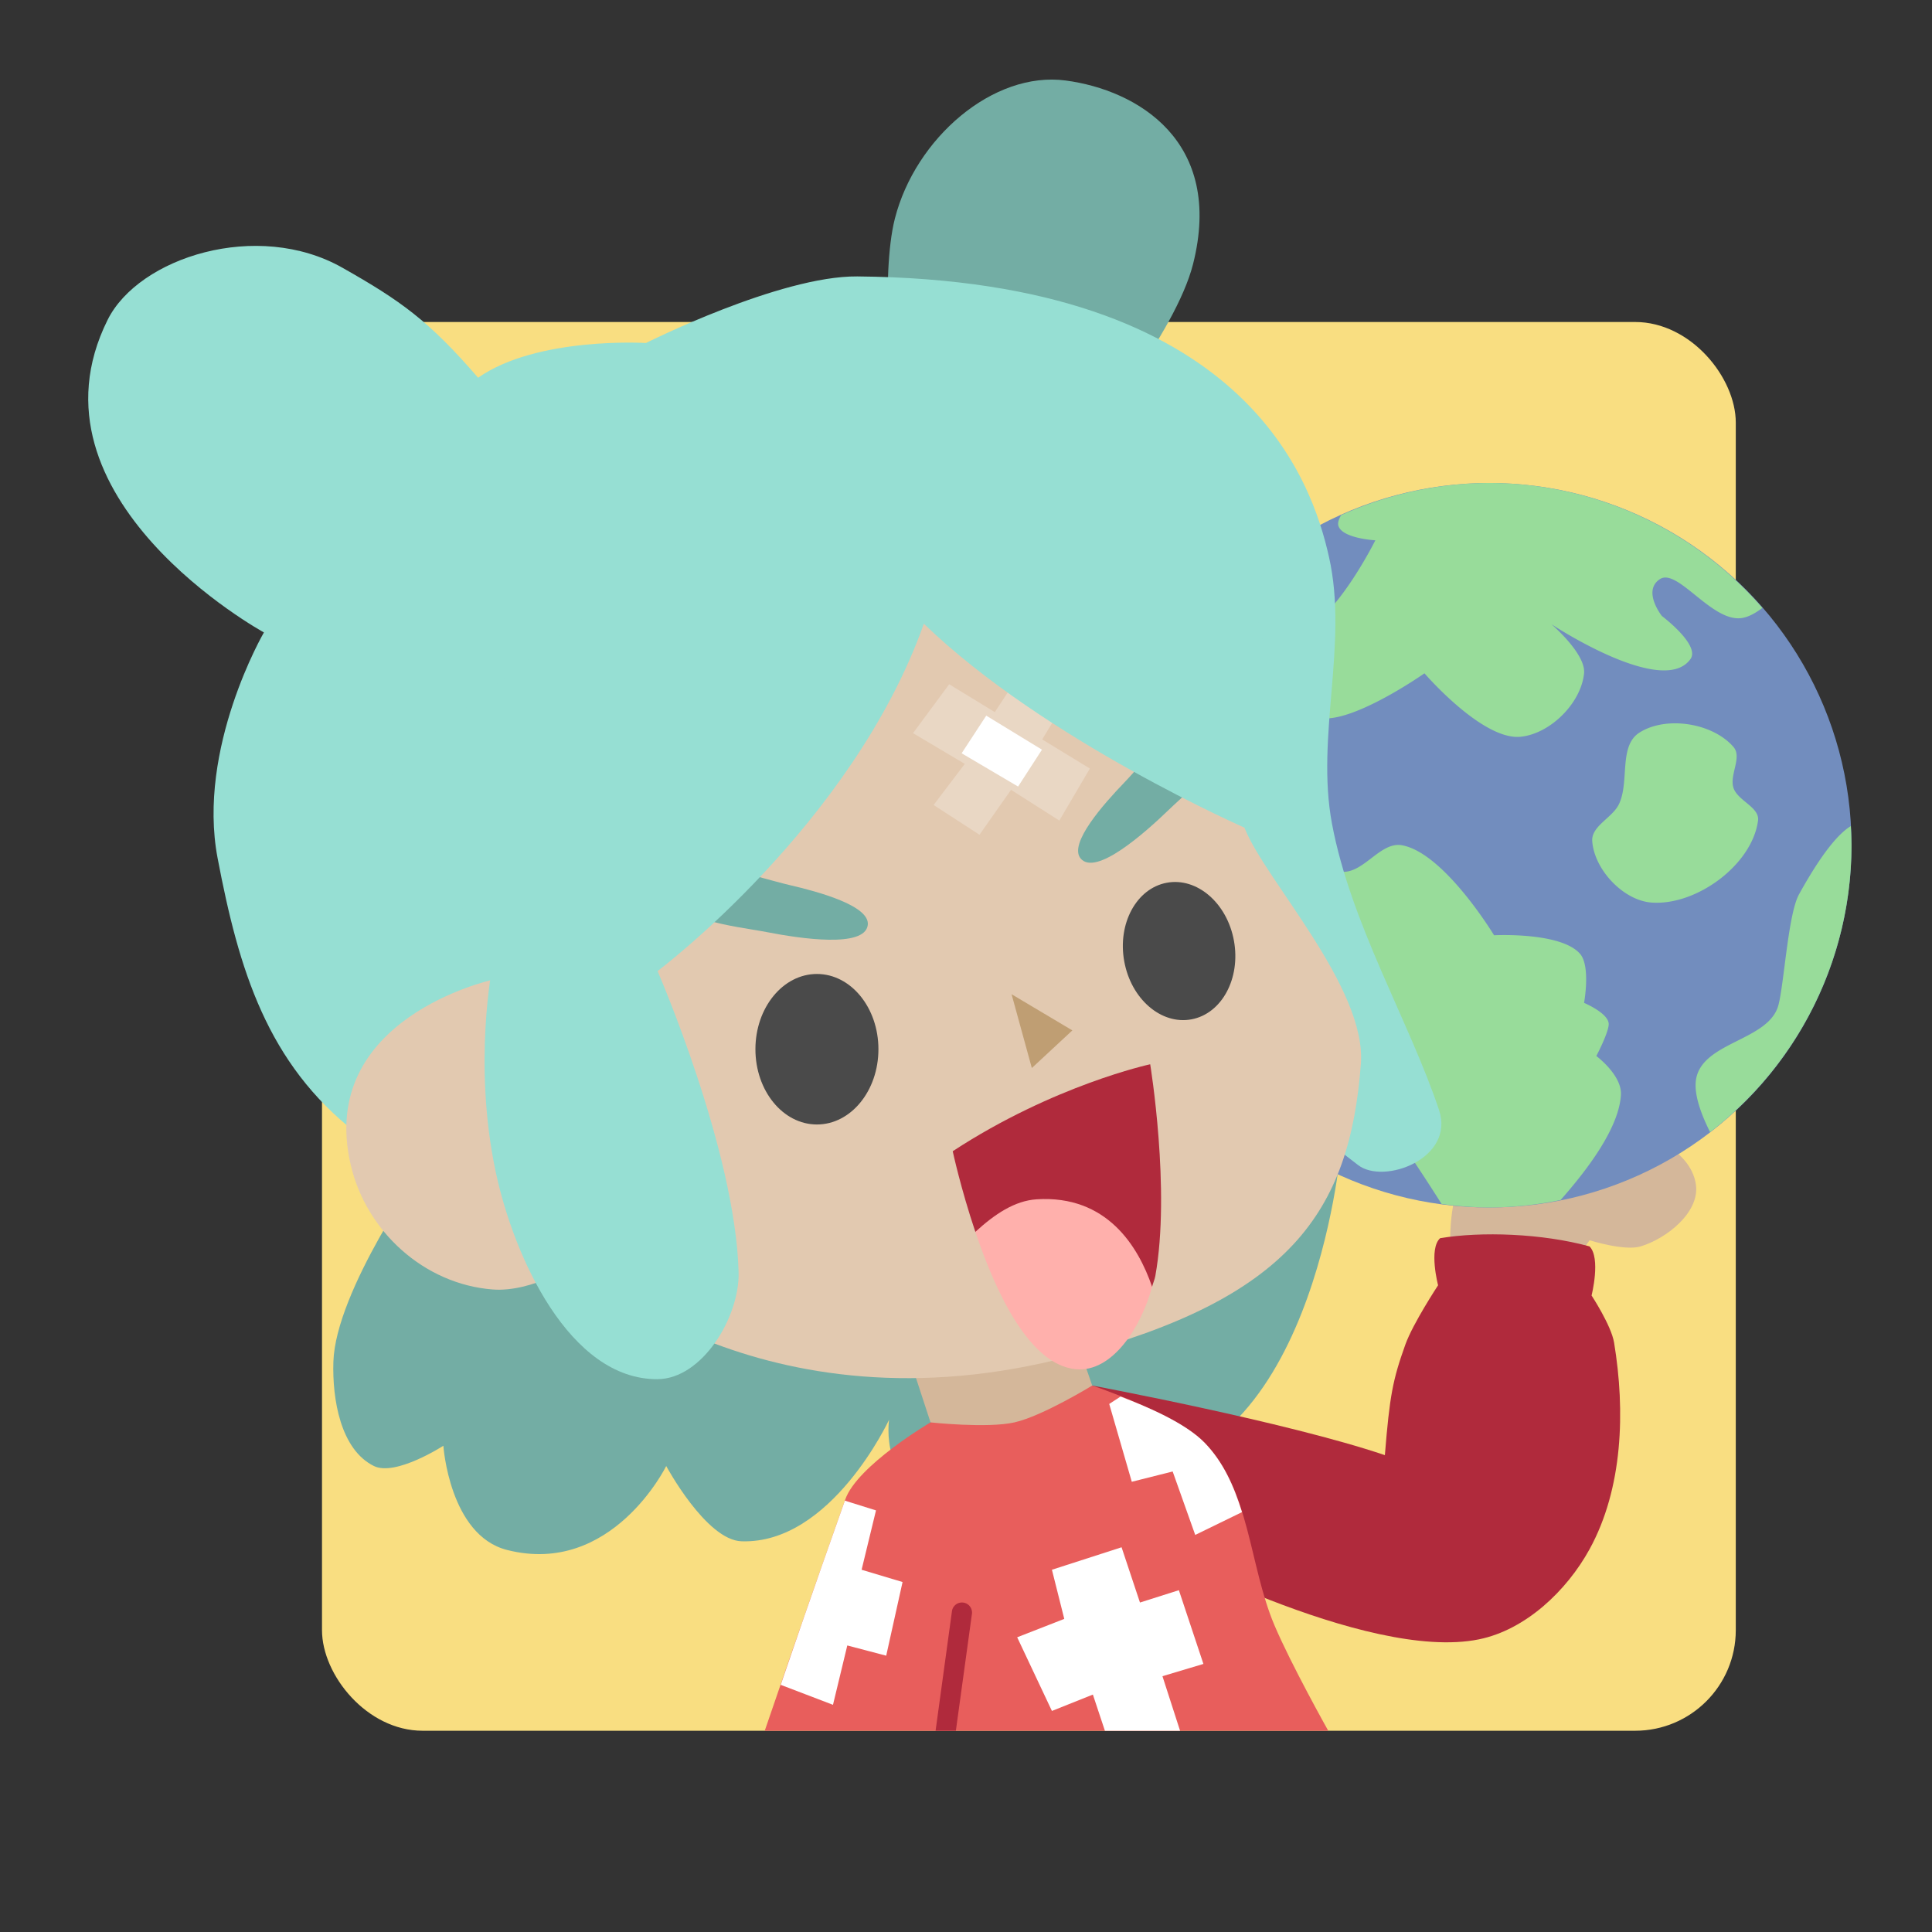 <?xml version="1.0" encoding="UTF-8" standalone="no"?>
<svg
   xmlns:dc="http://purl.org/dc/elements/1.1/"
   xmlns:cc="http://creativecommons.org/ns#"
   xmlns:rdf="http://www.w3.org/1999/02/22-rdf-syntax-ns#"
   xmlns:svg="http://www.w3.org/2000/svg"
   xmlns="http://www.w3.org/2000/svg"
   xmlns:sodipodi="http://sodipodi.sourceforge.net/DTD/sodipodi-0.dtd"
   xmlns:inkscape="http://www.inkscape.org/namespaces/inkscape"
   width="192"
   height="192"
   version="1.1"
   viewBox="0 0 192 192"
   id="svg14"
   sodipodi:docname="toca_life_world.svg"
   inkscape:version="0.92.5 (2060ec1f9f, 2020-04-08)">
  <rect x="0" y="0" width="192" height="192" fill="#333333" stroke="none"/>
  <defs
     id="defs18" />
  <sodipodi:namedview
     pagecolor="#ffffff"
     bordercolor="#666666"
     borderopacity="1"
     objecttolerance="10"
     gridtolerance="10"
     guidetolerance="10"
     inkscape:pageopacity="0"
     inkscape:pageshadow="2"
     inkscape:window-width="1280"
     inkscape:window-height="745"
     id="namedview16"
     showgrid="false"
     inkscape:zoom="1.2291667"
     inkscape:cx="-5.6949153"
     inkscape:cy="96"
     inkscape:window-x="-12"
     inkscape:window-y="-2"
     inkscape:window-maximized="1"
     inkscape:current-layer="svg14" />
  <rect
     style="opacity:1;vector-effect:none;fill:#f9de81;fill-opacity:1;stroke-width:4;paint-order:stroke fill markers"
     id="rect849"
     width="140.5"
     height="140"
     x="32"
     y="32"
     ry="10" />
  <path
     style="fill:#73ada4;stroke-width:4"
     d="m 88.645,39.265 c 0,0 -1.16,-11.878 0.288,-17.546 C 90.97,13.743 98.693,7.044 105.904,8 c 7.125,0.945 15.758,6.032 12.656,18.26 -1.743,6.87 -10.643,17.607 -10.643,17.607 z"
     id="path835"
     inkscape:connector-curvature="0"
     sodipodi:nodetypes="cssscc" />
  <path
     style="fill:#d4b79a;stroke-width:4"
     d="m 144.135,124.475 c 0,0 -0.284,-5.239 1.22,-7.119 3.115,-3.892 8.867,-6.161 13.831,-5.695 3.707,0.348 8.873,2.41 9.356,6.102 0.355,2.713 -2.875,5.302 -5.492,6.102 -1.604,0.49 -5.085,-0.61 -5.085,-0.61 l -2.237,3.254 z"
     id="path843"
     inkscape:connector-curvature="0"
     sodipodi:nodetypes="cssssccc" />
  <circle
     style="opacity:1;vector-effect:none;fill:#728dbe;fill-opacity:1;stroke-width:4.5;paint-order:stroke fill markers"
     id="path845"
     cx="148"
     cy="84"
     r="36" />
  <path
     inkscape:connector-curvature="0"
     style="fill:#98dc9a;stroke-width:4"
     d="m 148,48 a 36,36 0 0 0 -14.719,3.195 c -0.221,0.38 -0.37,0.758 -0.266,1.078 0.405,1.245 3.664,1.422 3.664,1.422 0,0 -3.654,7.354 -7.117,8.945 -2.694,1.238 -7.179,0.938 -10.805,0.414 a 36,36 0 0 0 -4.773,9.289 c 3.379,-1.342 8.106,-3.039 11.711,-2.984 2.208,0.032 4.101,2.17 6.305,2.031 3.511,-0.221 9.562,-4.477 9.562,-4.477 0,0 5.757,6.69 9.555,6.305 2.957,-0.3 6.012,-3.347 6.305,-6.305 0.193,-1.946 -3.25,-4.883 -3.25,-4.883 0,0 11.091,7.345 13.828,3.461 0.986,-1.399 -2.844,-4.273 -2.844,-4.273 0,0 -1.964,-2.479 -0.211,-3.656 1.753,-1.178 5.169,4.289 8.141,3.859 0.663,-0.096 1.37,-0.483 2.055,-1.008 A 36,36 0 0 0 148,48 Z m 18.5,23.883 c -1.314,-0.004 -2.59,0.291 -3.586,0.93 -2.077,1.333 -0.954,4.897 -2.031,7.117 -0.657,1.354 -2.756,2.163 -2.648,3.664 0.202,2.822 3.077,5.894 5.898,6.102 4.436,0.326 9.976,-3.726 10.578,-8.133 0.184,-1.343 -2.009,-1.971 -2.438,-3.258 -0.429,-1.286 0.884,-3.042 0,-4.07 -1.285,-1.495 -3.584,-2.342 -5.773,-2.352 z m 17.43,10.211 c -1.175,0.719 -2.833,2.597 -5.148,6.789 -1.078,1.952 -1.475,8.827 -2.039,10.984 -0.911,3.486 -7.226,3.63 -8.133,7.117 -0.4,1.536 0.427,3.707 1.336,5.523 A 36,36 0 0 0 184,84 36,36 0 0 0 183.93,82.094 Z M 139.32,84 c -2.121,-0.378 -3.745,2.725 -5.898,2.641 -0.849,-0.032 -1.386,-1.262 -2.234,-1.219 -3.118,0.157 -7.727,5.289 -7.727,5.289 0,0 -2.269,3.826 -1.633,5.695 1.249,3.671 6.629,4.16 9.359,6.914 4.492,4.53 9.752,12.663 12.078,16.328 A 36,36 0 0 0 148,120 a 36,36 0 0 0 7.086,-0.742 c 2.584,-2.924 5.798,-7.104 6,-10.445 0.119,-1.967 -2.445,-3.867 -2.445,-3.867 0,0 1.31,-2.481 1.227,-3.25 -0.114,-1.053 -2.445,-2.031 -2.445,-2.031 0,0 0.672,-3.657 -0.406,-4.883 -1.923,-2.187 -8.539,-1.836 -8.539,-1.836 0,0 -4.956,-8.197 -9.156,-8.945 z"
     id="path1015" />
  <path
     style="opacity:1;fill:#96dfd3;stroke-width:4"
     d="m 35.433,112.612 c -8.897,-6.934 -11.697,-16.245 -13.807,-27.325 -2.084,-10.944 4.602,-22.436 4.602,-22.436 0,0 -24.362,-13.34 -15.532,-31.065 3.09,-6.203 14.872,-9.971 23.336,-5.177 5.785,3.276 8.577,5.254 13.481,10.93 5.866,-4.116 16.683,-3.452 16.683,-3.452 0,0 13.296,-6.683 20.997,-6.616 38.682,0.341 45.22,20.467 46.885,27.901 1.928,8.608 -1.329,17.791 0.288,26.463 1.857,9.962 7.721,19.727 10.643,28.476 1.609,4.819 -5.495,7.46 -8.054,5.465 -15.82,-12.337 -35.092,-23.586 -35.092,-23.586 0,0 -33.559,21.363 -52.638,23.011 -4.425,0.382 -8.29,0.142 -11.793,-2.589 z"
     id="path829"
     inkscape:connector-curvature="0"
     sodipodi:nodetypes="sscssccssssscss" />
  <path
     style="fill:#73ada4;stroke-width:4"
     d="m 42.048,116.064 c 0,0 -8.696,12.197 -8.917,19.272 -0.116,3.702 0.705,8.717 4.027,10.355 2.15,1.06 6.903,-2.013 6.903,-2.013 0,0 0.601,8.897 6.328,10.355 10.422,2.653 15.82,-8.341 15.82,-8.341 0,0 3.955,7.358 7.479,7.479 8.916,0.306 14.669,-12.081 14.669,-12.081 0,0 -1.057,6.87 5.465,7.766 9.604,1.319 12.081,-7.479 12.081,-7.479 0,0 2.365,4.828 4.602,4.89 19.936,0.547 22.723,-31.928 22.723,-31.928 L 97.562,69.467 Z"
     id="path837"
     inkscape:connector-curvature="0"
     sodipodi:nodetypes="csscscscscsccc" />
  <path
     style="fill:#d4b79a;stroke-width:4"
     d="M 92.474,141.356 100,146.266 l 8.542,-8.571 -2.692,-7.824 -15.676,4.458 z"
     id="path847"
     inkscape:connector-curvature="0" />
  <path
     style="opacity:1;fill:#e2c9b0;stroke-width:4"
     d="M 34.857,115.776 C 31.452,101.188 48.952,97.368 48.952,97.368 l 35.092,-44.008 38.543,9.492 c 0,0 -1.309,13.509 1.151,19.559 2.084,5.127 12.066,15.767 11.505,23.299 -1.105,14.833 -7.169,23.328 -28.764,29.051 -30.969,8.208 -49.186,-9.204 -49.186,-9.204 0,0 -4.349,2.899 -8.341,2.589 -6.781,-0.527 -12.548,-5.745 -14.094,-12.368 z"
     id="path831"
     inkscape:connector-curvature="0"
     sodipodi:nodetypes="scccssscss" />
  <path
     style="fill:#73ada4;stroke-width:4"
     d="m 67.119,88.169 c -0.736,3.315 5.819,3.828 9.153,4.475 3.269,0.635 9.668,1.588 9.966,-0.712 0.248,-1.914 -4.908,-3.311 -7.729,-3.966 -3.699,-0.859 -10.567,-3.504 -11.39,0.203 z"
     id="path998"
     inkscape:connector-curvature="0"
     sodipodi:nodetypes="sssss" />
  <path
     style="fill:#73ada4;stroke-width:4"
     d="m 121.374,71.746 c 2.425,2.378 -2.791,6.381 -5.232,8.741 -2.395,2.315 -7.239,6.603 -8.742,4.837 -1.251,-1.469 2.309,-5.452 4.316,-7.539 2.632,-2.737 6.948,-8.699 9.659,-6.04 z"
     id="path998-1"
     inkscape:connector-curvature="0"
     sodipodi:nodetypes="sssss" />
  <path
     style="opacity:0.25;fill:#ffffff;stroke-width:4"
     d="m 92.78,80 4.56,2.958 3.136,-4.466 4.798,3.055 3.038,-5.17 -4.739,-2.894 3.139,-5.167 -4.569,-2.555 -3.28,5.009 L 94.329,68 l -3.595,4.859 5.144,3.055 z"
     id="path972"
     inkscape:connector-curvature="0"
     sodipodi:nodetypes="ccccccccccccc" />
  <path
     style="fill:#96dfd3;stroke-width:4"
     d="m 48.952,95.929 c 0,0 -1.967,9.684 0.288,20.422 1.797,8.559 7.362,20.768 16.108,20.71 4.449,-0.028 8.173,-6.195 8.054,-10.643 -0.326,-12.149 -8.054,-29.914 -8.054,-29.914 0,0 19.364,-14.524 26.463,-34.516 12.059,11.644 32.215,20.422 32.215,20.422 l 5.177,1.151 L 123.449,53.071 82.03,42.717 38.597,76.37 Z"
     id="path833"
     inkscape:connector-curvature="0"
     sodipodi:nodetypes="cssscccccccc" />
  <path
     style="fill:#b02a3c;stroke-width:4"
     d="m 108.542,137.695 c 0,0 19.31,3.607 29.085,6.915 0.476,-5.896 0.779,-7.477 2.034,-10.983 0.757,-2.114 3.254,-5.898 3.254,-5.898 0,0 -0.953,-3.63 0.203,-4.678 4.079,-0.685 10.145,-0.477 14.847,0.814 1.144,1.159 0.203,4.881 0.203,4.881 0,0 1.955,2.973 2.237,4.678 1.125,6.803 0.881,14.5 -2.441,20.542 -2.275,4.138 -6.356,8.004 -10.983,8.949 -11.268,2.302 -33.153,-9.559 -33.153,-9.559 z"
     id="path841"
     inkscape:connector-curvature="0"
     sodipodi:nodetypes="ccsccccssscc" />
  <path
     style="opacity:1;fill:#e85e5c;stroke-width:4"
     d="m 75.999,172 c 0,0 3.753,-11.005 8,-22.983 1.2,-3.383 8.475,-7.661 8.475,-7.661 0,0 5.627,0.61 8.339,0 2.781,-0.625 7.729,-3.661 7.729,-3.661 0,0 8.373,2.793 11.186,5.695 4.496,4.638 4.4,12.152 6.915,18.102 1.65,3.902 5.356,10.508 5.356,10.508 z"
     id="path839"
     inkscape:connector-curvature="0"
     sodipodi:nodetypes="cscscsscc" />
  <path
     inkscape:connector-curvature="0"
     style="fill:#ffffff;stroke-width:4"
     d="m 111.359,138.789 -1.125,0.734 2.242,7.734 4.062,-1.023 2.242,6.305 4.648,-2.266 c -0.797,-2.572 -1.854,-4.975 -3.703,-6.883 -1.939,-2 -5.708,-3.584 -8.367,-4.602 z M 83.961,149.133 c -3.378,9.532 -5.291,15.14 -6.375,18.305 l 5.195,1.984 1.422,-5.898 3.867,1.016 1.625,-7.32 L 85.625,156 l 1.43,-5.898 z m 27.5,4.633 -6.922,2.234 1.227,4.883 -4.68,1.828 3.453,7.32 4.07,-1.625 1.195,3.594 h 7.469 l -1.75,-5.422 4.07,-1.219 -2.438,-7.328 -3.867,1.227 z"
     id="path851" />
  <path
     inkscape:connector-curvature="0"
     style="color:#000000;font-style:normal;font-variant:normal;font-weight:normal;font-stretch:normal;font-size:medium;line-height:normal;font-family:sans-serif;font-variant-ligatures:normal;font-variant-position:normal;font-variant-caps:normal;font-variant-numeric:normal;font-variant-alternates:normal;font-feature-settings:normal;text-indent:0;text-align:start;text-decoration:none;text-decoration-line:none;text-decoration-style:solid;text-decoration-color:#000000;letter-spacing:normal;word-spacing:normal;text-transform:none;writing-mode:lr-tb;direction:ltr;text-orientation:mixed;dominant-baseline:auto;baseline-shift:baseline;text-anchor:start;white-space:normal;shape-padding:0;clip-rule:nonzero;display:inline;overflow:visible;visibility:visible;opacity:1;isolation:auto;mix-blend-mode:normal;color-interpolation:sRGB;color-interpolation-filters:linearRGB;solid-color:#000000;solid-opacity:1;vector-effect:none;fill:#b02a3c;fill-opacity:1;fill-rule:nonzero;stroke:none;stroke-width:2;stroke-linecap:round;stroke-linejoin:round;stroke-miterlimit:4;stroke-dasharray:none;stroke-dashoffset:0;stroke-opacity:1;color-rendering:auto;image-rendering:auto;shape-rendering:auto;text-rendering:auto;enable-background:accumulate"
     d="m 95.516,159.258 a 1,1 0 0 0 -0.914,0.875 L 92.977,172 h 2.016 l 1.594,-11.594 a 1,1 0 0 0 -1.07,-1.148 z"
     id="path875" />
  <ellipse
     style="opacity:1;vector-effect:none;fill:#4a4a4a;fill-opacity:1;stroke-width:4;paint-order:stroke fill markers"
     id="path921"
     cx="81.185"
     cy="104.271"
     rx="6.112"
     ry="7.479" />
  <ellipse
     style="opacity:1;vector-effect:none;fill:#4a4a4a;fill-opacity:1;stroke-width:3.658;paint-order:stroke fill markers"
     id="path921-5"
     cx="98.346"
     cy="114.541"
     rx="5.545"
     ry="6.896"
     transform="matrix(0.983,-0.185,0.179,0.984,0,0)" />
  <path
     style="fill:#ffffff;stroke-width:4"
     d="m 95.567,74.86 2.445,-3.739 5.537,3.38 -2.373,3.667 z"
     id="path974"
     inkscape:connector-curvature="0" />
  <path
     style="fill:#bf9e73;stroke-width:4"
     d="m 102.542,106.14 -2.013,-7.335 6.04,3.595 z"
     id="path976"
     inkscape:connector-curvature="0" />
  <path
     inkscape:connector-curvature="0"
     style="opacity:1;fill:#b02a3c;stroke-width:4"
     d="m 114.305,105.766 c 0,0 -9.565,2.06 -19.625,8.641 0,0 0.795,3.699 2.25,8.016 l 17.555,5.453 h 0.008 c 0.093,-0.35 0.26,-0.731 0.32,-1.063 1.542,-8.544 -0.508,-21.047 -0.508,-21.047 z"
     id="path978" />
  <path
     inkscape:connector-curvature="0"
     style="opacity:1;fill:#ffb0ac;stroke-width:4"
     d="m 103.016,119.187 c -2.178,0.139 -4.16,1.471 -6.086,3.234 2.016,5.98 5.34,13.179 9.953,13.648 3.706,0.378 6.585,-4.324 7.609,-8.195 -1.371,-4.001 -4.491,-9.134 -11.477,-8.688 z"
     id="path980" />
</svg>
